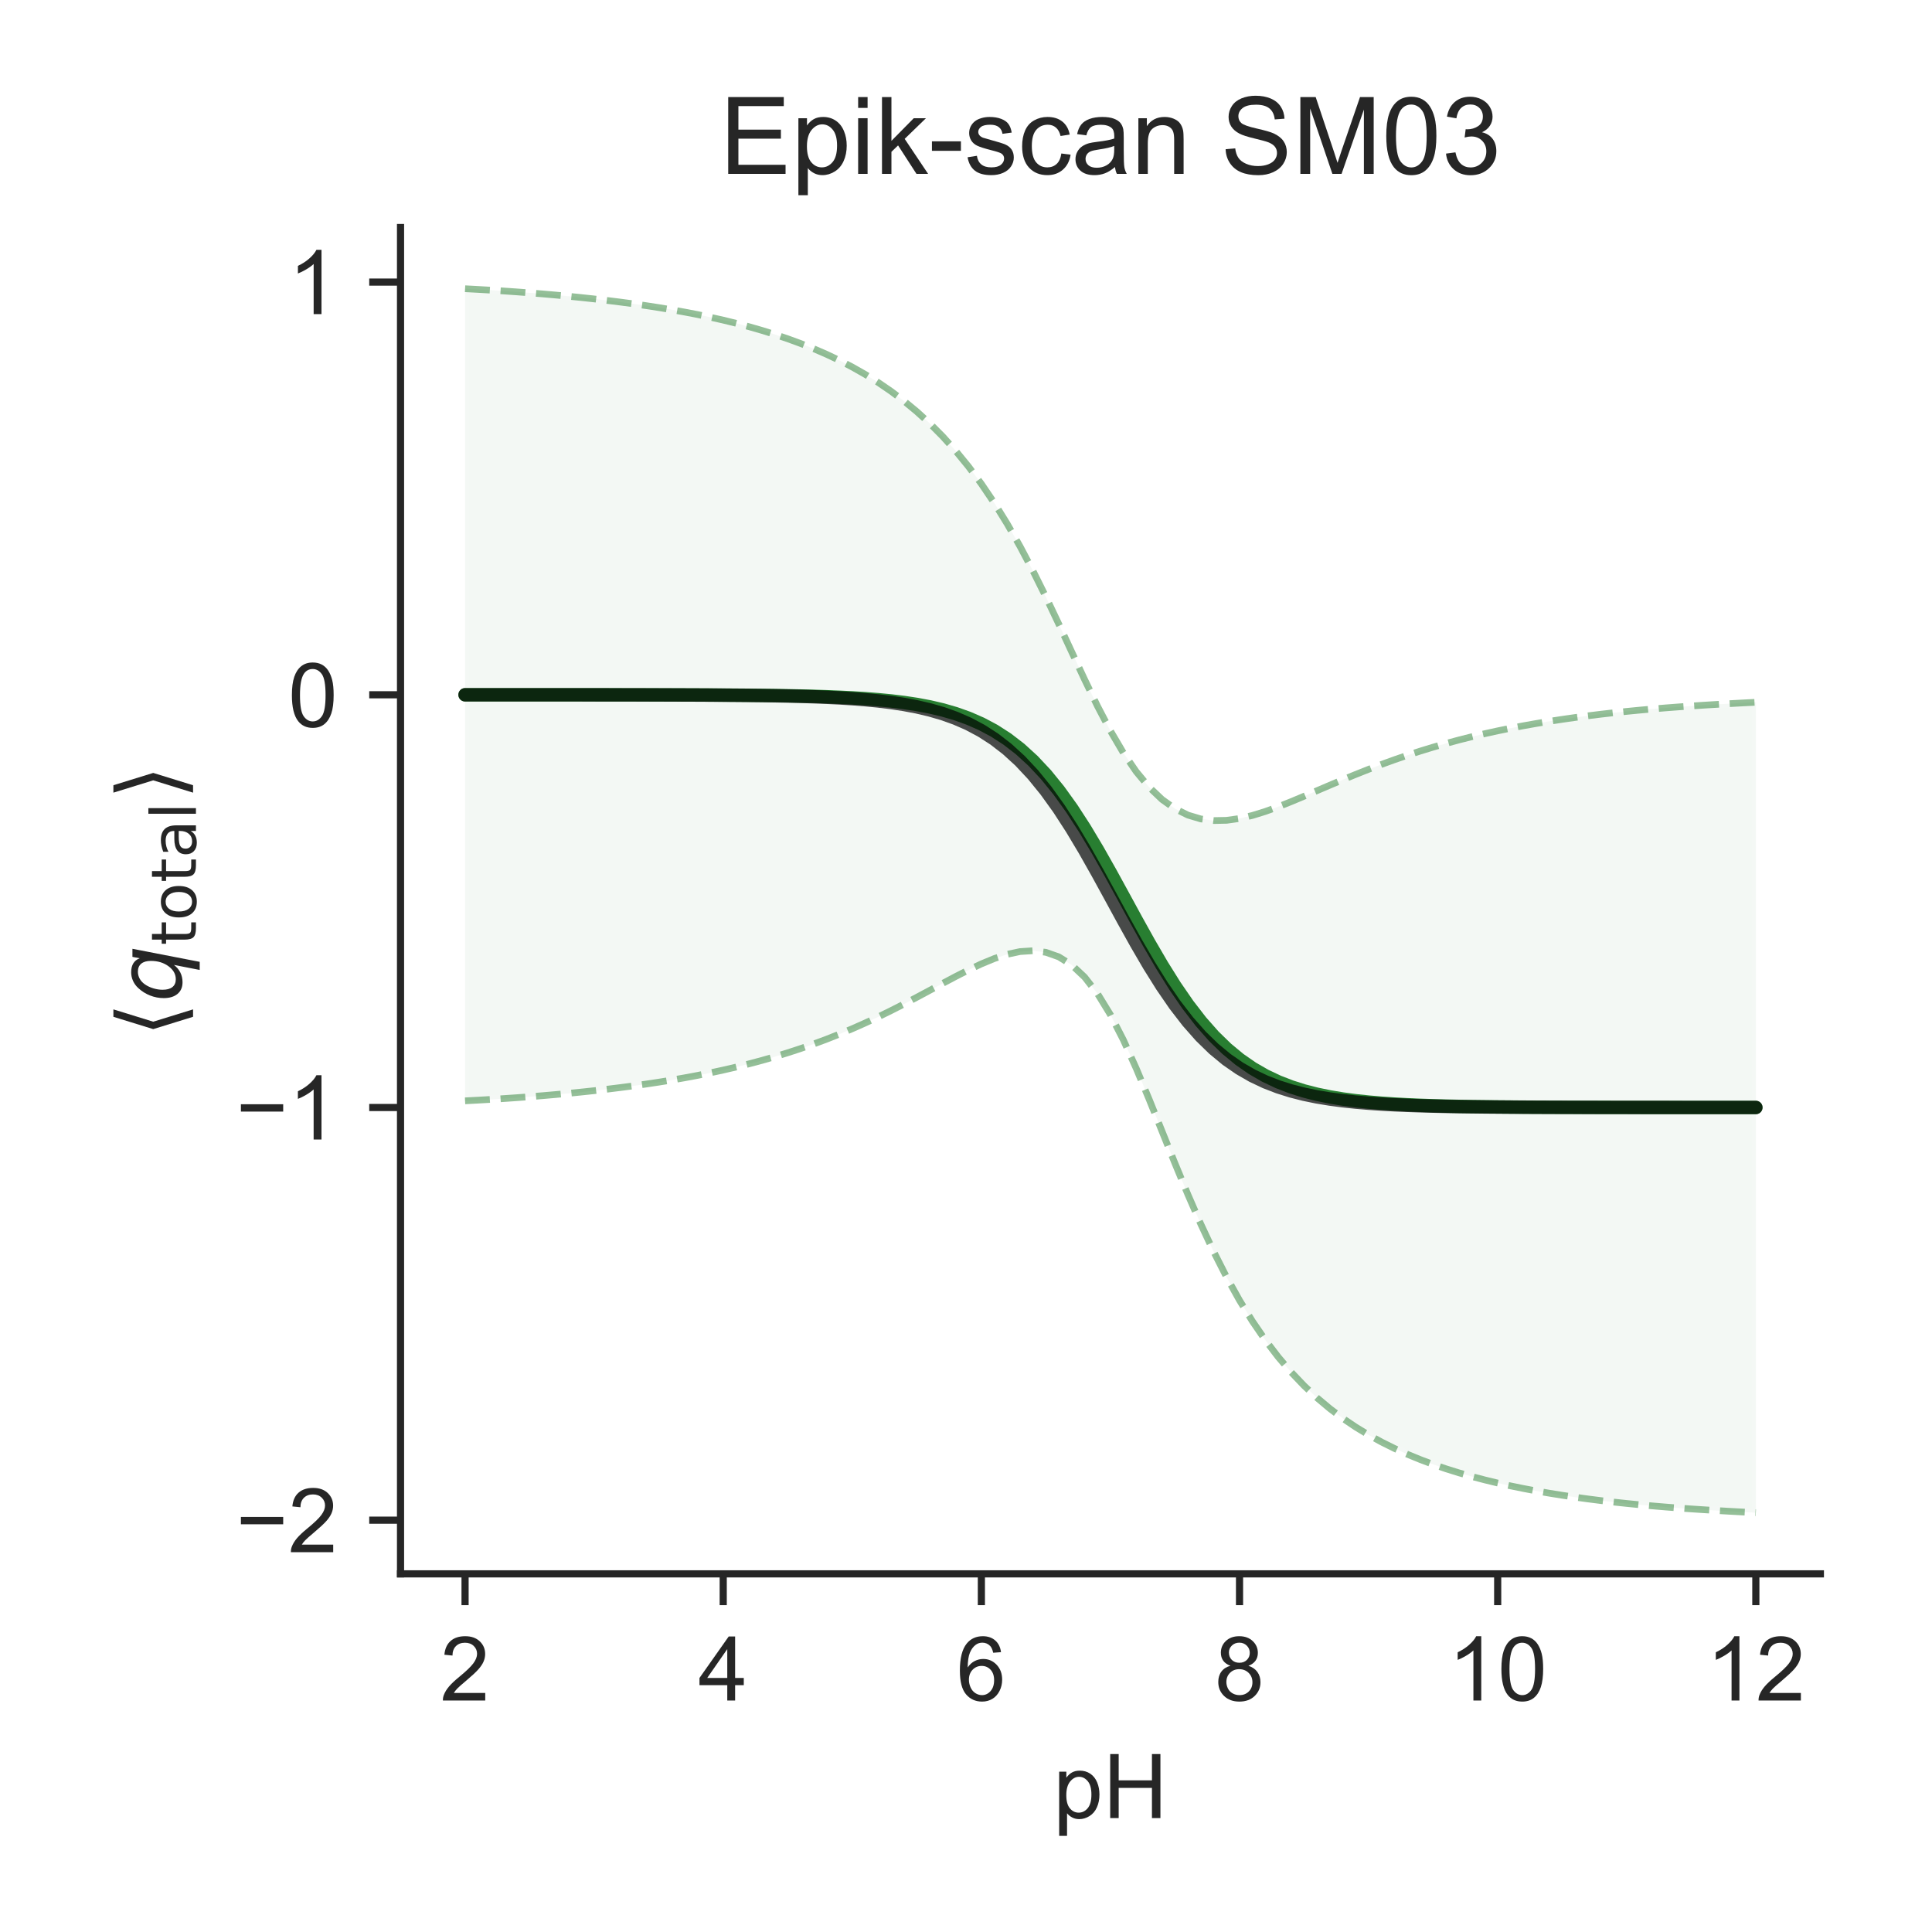 <?xml version="1.0" encoding="utf-8" standalone="no"?>
<!DOCTYPE svg PUBLIC "-//W3C//DTD SVG 1.1//EN"
  "http://www.w3.org/Graphics/SVG/1.1/DTD/svg11.dtd">
<!-- Created with matplotlib (http://matplotlib.org/) -->
<svg height="216pt" version="1.1" viewBox="0 0 216 216" width="216pt" xmlns="http://www.w3.org/2000/svg" xmlns:xlink="http://www.w3.org/1999/xlink">
 <defs>
  <style type="text/css">
*{stroke-linecap:butt;stroke-linejoin:round;}
  </style>
 </defs>
 <g id="figure_1">
  <g id="patch_1">
   <path d="M 0 216 
L 216 216 
L 216 0 
L 0 0 
z
" style="fill:#ffffff;"/>
  </g>
  <g id="axes_1">
   <g id="patch_2">
    <path d="M 44.78 175.96 
L 203.52 175.96 
L 203.52 25.44 
L 44.78 25.44 
z
" style="fill:#ffffff;"/>
   </g>
   <g id="matplotlib.axis_1">
    <g id="xtick_1">
     <g id="line2d_1">
      <defs>
       <path d="M 0 0 
L 0 3.5 
" id="m5756efb0d9" style="stroke:#262626;stroke-width:0.8;"/>
      </defs>
      <g>
       <use style="fill:#262626;stroke:#262626;stroke-width:0.8;" x="51.995" xlink:href="#m5756efb0d9" y="175.96"/>
      </g>
     </g>
     <g id="text_1">
      <!-- 2 -->
      <defs>
       <path d="M 50.344 8.453 
L 50.344 0 
L 3.031 0 
Q 2.938 3.172 4.047 6.109 
Q 5.859 10.938 9.828 15.625 
Q 13.812 20.312 21.344 26.469 
Q 33.016 36.031 37.109 41.625 
Q 41.219 47.219 41.219 52.203 
Q 41.219 57.422 37.469 61 
Q 33.734 64.594 27.734 64.594 
Q 21.391 64.594 17.578 60.781 
Q 13.766 56.984 13.719 50.25 
L 4.688 51.172 
Q 5.609 61.281 11.656 66.578 
Q 17.719 71.875 27.938 71.875 
Q 38.234 71.875 44.234 66.156 
Q 50.25 60.453 50.25 52 
Q 50.25 47.703 48.484 43.547 
Q 46.734 39.406 42.656 34.812 
Q 38.578 30.219 29.109 22.219 
Q 21.188 15.578 18.938 13.203 
Q 16.703 10.844 15.234 8.453 
z
" id="ArialMT-32"/>
      </defs>
      <g style="fill:#262626;" transform="translate(49.215 190.118)scale(0.1 -0.1)">
       <use xlink:href="#ArialMT-32"/>
      </g>
     </g>
    </g>
    <g id="xtick_2">
     <g id="line2d_2">
      <g>
       <use style="fill:#262626;stroke:#262626;stroke-width:0.8;" x="80.857" xlink:href="#m5756efb0d9" y="175.96"/>
      </g>
     </g>
     <g id="text_2">
      <!-- 4 -->
      <defs>
       <path d="M 32.328 0 
L 32.328 17.141 
L 1.266 17.141 
L 1.266 25.203 
L 33.938 71.578 
L 41.109 71.578 
L 41.109 25.203 
L 50.781 25.203 
L 50.781 17.141 
L 41.109 17.141 
L 41.109 0 
z
M 32.328 25.203 
L 32.328 57.469 
L 9.906 25.203 
z
" id="ArialMT-34"/>
      </defs>
      <g style="fill:#262626;" transform="translate(78.077 190.118)scale(0.1 -0.1)">
       <use xlink:href="#ArialMT-34"/>
      </g>
     </g>
    </g>
    <g id="xtick_3">
     <g id="line2d_3">
      <g>
       <use style="fill:#262626;stroke:#262626;stroke-width:0.8;" x="109.719" xlink:href="#m5756efb0d9" y="175.96"/>
      </g>
     </g>
     <g id="text_3">
      <!-- 6 -->
      <defs>
       <path d="M 49.75 54.047 
L 41.016 53.375 
Q 39.844 58.547 37.703 60.891 
Q 34.125 64.656 28.906 64.656 
Q 24.703 64.656 21.531 62.312 
Q 17.391 59.281 14.984 53.469 
Q 12.594 47.656 12.5 36.922 
Q 15.672 41.75 20.266 44.094 
Q 24.859 46.438 29.891 46.438 
Q 38.672 46.438 44.844 39.969 
Q 51.031 33.5 51.031 23.25 
Q 51.031 16.5 48.125 10.719 
Q 45.219 4.938 40.141 1.859 
Q 35.062 -1.219 28.609 -1.219 
Q 17.625 -1.219 10.688 6.859 
Q 3.766 14.938 3.766 33.5 
Q 3.766 54.25 11.422 63.672 
Q 18.109 71.875 29.438 71.875 
Q 37.891 71.875 43.281 67.141 
Q 48.688 62.406 49.75 54.047 
z
M 13.875 23.188 
Q 13.875 18.656 15.797 14.5 
Q 17.719 10.359 21.188 8.172 
Q 24.656 6 28.469 6 
Q 34.031 6 38.031 10.484 
Q 42.047 14.984 42.047 22.703 
Q 42.047 30.125 38.078 34.391 
Q 34.125 38.672 28.125 38.672 
Q 22.172 38.672 18.016 34.391 
Q 13.875 30.125 13.875 23.188 
z
" id="ArialMT-36"/>
      </defs>
      <g style="fill:#262626;" transform="translate(106.939 190.118)scale(0.1 -0.1)">
       <use xlink:href="#ArialMT-36"/>
      </g>
     </g>
    </g>
    <g id="xtick_4">
     <g id="line2d_4">
      <g>
       <use style="fill:#262626;stroke:#262626;stroke-width:0.8;" x="138.581" xlink:href="#m5756efb0d9" y="175.96"/>
      </g>
     </g>
     <g id="text_4">
      <!-- 8 -->
      <defs>
       <path d="M 17.672 38.812 
Q 12.203 40.828 9.562 44.531 
Q 6.938 48.25 6.938 53.422 
Q 6.938 61.234 12.547 66.547 
Q 18.172 71.875 27.484 71.875 
Q 36.859 71.875 42.578 66.422 
Q 48.297 60.984 48.297 53.172 
Q 48.297 48.188 45.672 44.5 
Q 43.062 40.828 37.75 38.812 
Q 44.344 36.672 47.781 31.875 
Q 51.219 27.094 51.219 20.453 
Q 51.219 11.281 44.719 5.031 
Q 38.234 -1.219 27.641 -1.219 
Q 17.047 -1.219 10.547 5.047 
Q 4.047 11.328 4.047 20.703 
Q 4.047 27.688 7.594 32.391 
Q 11.141 37.109 17.672 38.812 
z
M 15.922 53.719 
Q 15.922 48.641 19.188 45.406 
Q 22.469 42.188 27.688 42.188 
Q 32.766 42.188 36.016 45.375 
Q 39.266 48.578 39.266 53.219 
Q 39.266 58.062 35.906 61.359 
Q 32.562 64.656 27.594 64.656 
Q 22.562 64.656 19.234 61.422 
Q 15.922 58.203 15.922 53.719 
z
M 13.094 20.656 
Q 13.094 16.891 14.875 13.375 
Q 16.656 9.859 20.172 7.922 
Q 23.688 6 27.734 6 
Q 34.031 6 38.125 10.047 
Q 42.234 14.109 42.234 20.359 
Q 42.234 26.703 38.016 30.859 
Q 33.797 35.016 27.438 35.016 
Q 21.234 35.016 17.156 30.906 
Q 13.094 26.812 13.094 20.656 
z
" id="ArialMT-38"/>
      </defs>
      <g style="fill:#262626;" transform="translate(135.8 190.118)scale(0.1 -0.1)">
       <use xlink:href="#ArialMT-38"/>
      </g>
     </g>
    </g>
    <g id="xtick_5">
     <g id="line2d_5">
      <g>
       <use style="fill:#262626;stroke:#262626;stroke-width:0.8;" x="167.443" xlink:href="#m5756efb0d9" y="175.96"/>
      </g>
     </g>
     <g id="text_5">
      <!-- 10 -->
      <defs>
       <path d="M 37.25 0 
L 28.469 0 
L 28.469 56 
Q 25.297 52.984 20.141 49.953 
Q 14.984 46.922 10.891 45.406 
L 10.891 53.906 
Q 18.266 57.375 23.781 62.297 
Q 29.297 67.234 31.594 71.875 
L 37.25 71.875 
z
" id="ArialMT-31"/>
       <path d="M 4.156 35.297 
Q 4.156 48 6.766 55.734 
Q 9.375 63.484 14.516 67.672 
Q 19.672 71.875 27.484 71.875 
Q 33.25 71.875 37.594 69.547 
Q 41.938 67.234 44.766 62.859 
Q 47.609 58.5 49.219 52.219 
Q 50.828 45.953 50.828 35.297 
Q 50.828 22.703 48.234 14.969 
Q 45.656 7.234 40.5 3 
Q 35.359 -1.219 27.484 -1.219 
Q 17.141 -1.219 11.234 6.203 
Q 4.156 15.141 4.156 35.297 
z
M 13.188 35.297 
Q 13.188 17.672 17.312 11.828 
Q 21.438 6 27.484 6 
Q 33.547 6 37.672 11.859 
Q 41.797 17.719 41.797 35.297 
Q 41.797 52.984 37.672 58.781 
Q 33.547 64.594 27.391 64.594 
Q 21.344 64.594 17.719 59.469 
Q 13.188 52.938 13.188 35.297 
z
" id="ArialMT-30"/>
      </defs>
      <g style="fill:#262626;" transform="translate(161.882 190.118)scale(0.1 -0.1)">
       <use xlink:href="#ArialMT-31"/>
       <use x="55.615" xlink:href="#ArialMT-30"/>
      </g>
     </g>
    </g>
    <g id="xtick_6">
     <g id="line2d_6">
      <g>
       <use style="fill:#262626;stroke:#262626;stroke-width:0.8;" x="196.305" xlink:href="#m5756efb0d9" y="175.96"/>
      </g>
     </g>
     <g id="text_6">
      <!-- 12 -->
      <g style="fill:#262626;" transform="translate(190.744 190.118)scale(0.1 -0.1)">
       <use xlink:href="#ArialMT-31"/>
       <use x="55.615" xlink:href="#ArialMT-32"/>
      </g>
     </g>
    </g>
    <g id="text_7">
     <!-- pH -->
     <defs>
      <path d="M 6.594 -19.875 
L 6.594 51.859 
L 14.594 51.859 
L 14.594 45.125 
Q 17.438 49.078 21 51.047 
Q 24.562 53.031 29.641 53.031 
Q 36.281 53.031 41.359 49.609 
Q 46.438 46.188 49.016 39.953 
Q 51.609 33.734 51.609 26.312 
Q 51.609 18.359 48.75 11.984 
Q 45.906 5.609 40.453 2.219 
Q 35.016 -1.172 29 -1.172 
Q 24.609 -1.172 21.109 0.688 
Q 17.625 2.547 15.375 5.375 
L 15.375 -19.875 
z
M 14.547 25.641 
Q 14.547 15.625 18.594 10.844 
Q 22.656 6.062 28.422 6.062 
Q 34.281 6.062 38.453 11.016 
Q 42.625 15.969 42.625 26.375 
Q 42.625 36.281 38.547 41.203 
Q 34.469 46.141 28.812 46.141 
Q 23.188 46.141 18.859 40.891 
Q 14.547 35.641 14.547 25.641 
z
" id="ArialMT-70"/>
      <path d="M 8.016 0 
L 8.016 71.578 
L 17.484 71.578 
L 17.484 42.188 
L 54.688 42.188 
L 54.688 71.578 
L 64.156 71.578 
L 64.156 0 
L 54.688 0 
L 54.688 33.734 
L 17.484 33.734 
L 17.484 0 
z
" id="ArialMT-48"/>
     </defs>
     <g style="fill:#262626;" transform="translate(117.759 203.263)scale(0.1 -0.1)">
      <use xlink:href="#ArialMT-70"/>
      <use x="55.615" xlink:href="#ArialMT-48"/>
     </g>
    </g>
   </g>
   <g id="matplotlib.axis_2">
    <g id="ytick_1">
     <g id="line2d_7">
      <defs>
       <path d="M 0 0 
L -3.5 0 
" id="m030d04bd51" style="stroke:#262626;stroke-width:0.8;"/>
      </defs>
      <g>
       <use style="fill:#262626;stroke:#262626;stroke-width:0.8;" x="44.78" xlink:href="#m030d04bd51" y="169.958"/>
      </g>
     </g>
     <g id="text_8">
      <!-- −2 -->
      <defs>
       <path d="M 52.828 31.203 
L 5.562 31.203 
L 5.562 39.406 
L 52.828 39.406 
z
" id="ArialMT-2212"/>
      </defs>
      <g style="fill:#262626;" transform="translate(26.378 173.537)scale(0.1 -0.1)">
       <use xlink:href="#ArialMT-2212"/>
       <use x="58.398" xlink:href="#ArialMT-32"/>
      </g>
     </g>
    </g>
    <g id="ytick_2">
     <g id="line2d_8">
      <g>
       <use style="fill:#262626;stroke:#262626;stroke-width:0.8;" x="44.78" xlink:href="#m030d04bd51" y="123.818"/>
      </g>
     </g>
     <g id="text_9">
      <!-- −1 -->
      <g style="fill:#262626;" transform="translate(26.378 127.397)scale(0.1 -0.1)">
       <use xlink:href="#ArialMT-2212"/>
       <use x="58.398" xlink:href="#ArialMT-31"/>
      </g>
     </g>
    </g>
    <g id="ytick_3">
     <g id="line2d_9">
      <g>
       <use style="fill:#262626;stroke:#262626;stroke-width:0.8;" x="44.78" xlink:href="#m030d04bd51" y="77.678"/>
      </g>
     </g>
     <g id="text_10">
      <!-- 0 -->
      <g style="fill:#262626;" transform="translate(32.219 81.256)scale(0.1 -0.1)">
       <use xlink:href="#ArialMT-30"/>
      </g>
     </g>
    </g>
    <g id="ytick_4">
     <g id="line2d_10">
      <g>
       <use style="fill:#262626;stroke:#262626;stroke-width:0.8;" x="44.78" xlink:href="#m030d04bd51" y="31.537"/>
      </g>
     </g>
     <g id="text_11">
      <!-- 1 -->
      <g style="fill:#262626;" transform="translate(32.219 35.116)scale(0.1 -0.1)">
       <use xlink:href="#ArialMT-31"/>
      </g>
     </g>
    </g>
    <g id="text_12">
     <!-- $\langle q_\mathsf{total} \rangle$ -->
     <defs>
      <path d="M 8.938 31.344 
L 22.703 75.875 
L 31 75.875 
L 17.234 31.344 
L 31 -13.188 
L 22.703 -13.188 
z
" id="DejaVuSans-27e8"/>
      <path d="M 41.703 8.203 
Q 38.094 3.469 33.172 1.016 
Q 28.266 -1.422 22.312 -1.422 
Q 14.016 -1.422 9.297 4.172 
Q 4.594 9.766 4.594 19.578 
Q 4.594 27.484 7.5 34.859 
Q 10.406 42.234 15.828 48.094 
Q 19.344 51.906 23.906 53.953 
Q 28.469 56 33.5 56 
Q 39.547 56 43.453 53.609 
Q 47.359 51.219 49.125 46.391 
L 50.688 54.594 
L 59.719 54.594 
L 45.125 -20.609 
L 36.078 -20.609 
z
M 13.922 20.906 
Q 13.922 13.672 16.938 9.891 
Q 19.969 6.109 25.688 6.109 
Q 34.188 6.109 40.188 14.234 
Q 46.188 22.359 46.188 33.984 
Q 46.188 41.016 43.078 44.75 
Q 39.984 48.484 34.188 48.484 
Q 29.938 48.484 26.312 46.5 
Q 22.703 44.531 20.016 40.719 
Q 17.188 36.719 15.547 31.344 
Q 13.922 25.984 13.922 20.906 
z
" id="DejaVuSans-Oblique-71"/>
      <path d="M 18.312 70.219 
L 18.312 54.688 
L 36.812 54.688 
L 36.812 47.703 
L 18.312 47.703 
L 18.312 18.016 
Q 18.312 11.328 20.141 9.422 
Q 21.969 7.516 27.594 7.516 
L 36.812 7.516 
L 36.812 0 
L 27.594 0 
Q 17.188 0 13.234 3.875 
Q 9.281 7.766 9.281 18.016 
L 9.281 47.703 
L 2.688 47.703 
L 2.688 54.688 
L 9.281 54.688 
L 9.281 70.219 
z
" id="DejaVuSans-74"/>
      <path d="M 30.609 48.391 
Q 23.391 48.391 19.188 42.75 
Q 14.984 37.109 14.984 27.297 
Q 14.984 17.484 19.156 11.844 
Q 23.344 6.203 30.609 6.203 
Q 37.797 6.203 41.984 11.859 
Q 46.188 17.531 46.188 27.297 
Q 46.188 37.016 41.984 42.703 
Q 37.797 48.391 30.609 48.391 
z
M 30.609 56 
Q 42.328 56 49.016 48.375 
Q 55.719 40.766 55.719 27.297 
Q 55.719 13.875 49.016 6.219 
Q 42.328 -1.422 30.609 -1.422 
Q 18.844 -1.422 12.172 6.219 
Q 5.516 13.875 5.516 27.297 
Q 5.516 40.766 12.172 48.375 
Q 18.844 56 30.609 56 
z
" id="DejaVuSans-6f"/>
      <path d="M 34.281 27.484 
Q 23.391 27.484 19.188 25 
Q 14.984 22.516 14.984 16.5 
Q 14.984 11.719 18.141 8.906 
Q 21.297 6.109 26.703 6.109 
Q 34.188 6.109 38.703 11.406 
Q 43.219 16.703 43.219 25.484 
L 43.219 27.484 
z
M 52.203 31.203 
L 52.203 0 
L 43.219 0 
L 43.219 8.297 
Q 40.141 3.328 35.547 0.953 
Q 30.953 -1.422 24.312 -1.422 
Q 15.922 -1.422 10.953 3.297 
Q 6 8.016 6 15.922 
Q 6 25.141 12.172 29.828 
Q 18.359 34.516 30.609 34.516 
L 43.219 34.516 
L 43.219 35.406 
Q 43.219 41.609 39.141 45 
Q 35.062 48.391 27.688 48.391 
Q 23 48.391 18.547 47.266 
Q 14.109 46.141 10.016 43.891 
L 10.016 52.203 
Q 14.938 54.109 19.578 55.047 
Q 24.219 56 28.609 56 
Q 40.484 56 46.344 49.844 
Q 52.203 43.703 52.203 31.203 
z
" id="DejaVuSans-61"/>
      <path d="M 9.422 75.984 
L 18.406 75.984 
L 18.406 0 
L 9.422 0 
z
" id="DejaVuSans-6c"/>
      <path d="M 30.078 31.344 
L 16.312 -13.188 
L 8.016 -13.188 
L 21.781 31.344 
L 8.016 75.875 
L 16.312 75.875 
z
" id="DejaVuSans-27e9"/>
     </defs>
     <g style="fill:#262626;" transform="translate(20.278 115.95)rotate(-90)scale(0.1 -0.1)">
      <use transform="translate(0 0.125)" xlink:href="#DejaVuSans-27e8"/>
      <use transform="translate(39.014 0.125)" xlink:href="#DejaVuSans-Oblique-71"/>
      <use transform="translate(102.49 -16.281)scale(0.7)" xlink:href="#DejaVuSans-74"/>
      <use transform="translate(129.937 -16.281)scale(0.7)" xlink:href="#DejaVuSans-6f"/>
      <use transform="translate(172.764 -16.281)scale(0.7)" xlink:href="#DejaVuSans-74"/>
      <use transform="translate(200.21 -16.281)scale(0.7)" xlink:href="#DejaVuSans-61"/>
      <use transform="translate(243.105 -16.281)scale(0.7)" xlink:href="#DejaVuSans-6c"/>
      <use transform="translate(265.288 0.125)" xlink:href="#DejaVuSans-27e9"/>
     </g>
    </g>
   </g>
   <g id="PolyCollection_1">
    <defs>
     <path d="M 51.995 -183.718 
L 51.995 -92.926 
L 53.439 -93.002 
L 54.882 -93.086 
L 56.325 -93.178 
L 57.768 -93.277 
L 59.211 -93.385 
L 60.654 -93.501 
L 62.097 -93.627 
L 63.54 -93.761 
L 64.983 -93.906 
L 66.426 -94.06 
L 67.869 -94.226 
L 69.313 -94.403 
L 70.756 -94.592 
L 72.199 -94.795 
L 73.642 -95.012 
L 75.085 -95.245 
L 76.528 -95.496 
L 77.971 -95.765 
L 79.414 -96.055 
L 80.857 -96.366 
L 82.3 -96.701 
L 83.743 -97.061 
L 85.187 -97.446 
L 86.63 -97.859 
L 88.073 -98.301 
L 89.516 -98.773 
L 90.959 -99.276 
L 92.402 -99.813 
L 93.845 -100.384 
L 95.288 -100.989 
L 96.731 -101.629 
L 98.174 -102.304 
L 99.617 -103.011 
L 101.061 -103.746 
L 102.504 -104.505 
L 103.947 -105.278 
L 105.39 -106.055 
L 106.833 -106.821 
L 108.276 -107.557 
L 109.719 -108.237 
L 111.162 -108.833 
L 112.605 -109.306 
L 114.048 -109.615 
L 115.491 -109.708 
L 116.935 -109.53 
L 118.378 -109.02 
L 119.821 -108.114 
L 121.264 -106.756 
L 122.707 -104.904 
L 124.15 -102.552 
L 125.593 -99.736 
L 127.036 -96.541 
L 128.479 -93.088 
L 129.922 -89.509 
L 131.365 -85.929 
L 132.809 -82.448 
L 134.252 -79.141 
L 135.695 -76.054 
L 137.138 -73.212 
L 138.581 -70.622 
L 140.024 -68.279 
L 141.467 -66.172 
L 142.91 -64.282 
L 144.353 -62.59 
L 145.796 -61.077 
L 147.239 -59.725 
L 148.683 -58.514 
L 150.126 -57.428 
L 151.569 -56.453 
L 153.012 -55.575 
L 154.455 -54.782 
L 155.898 -54.065 
L 157.341 -53.413 
L 158.784 -52.821 
L 160.227 -52.28 
L 161.67 -51.787 
L 163.113 -51.335 
L 164.557 -50.922 
L 166 -50.544 
L 167.443 -50.196 
L 168.886 -49.876 
L 170.329 -49.582 
L 171.772 -49.31 
L 173.215 -49.059 
L 174.658 -48.827 
L 176.101 -48.613 
L 177.544 -48.416 
L 178.987 -48.233 
L 180.431 -48.065 
L 181.874 -47.91 
L 183.317 -47.768 
L 184.76 -47.637 
L 186.203 -47.516 
L 187.646 -47.404 
L 189.089 -47.301 
L 190.532 -47.206 
L 191.975 -47.117 
L 193.418 -47.033 
L 194.861 -46.955 
L 196.305 -46.882 
L 196.305 -137.484 
L 196.305 -137.484 
L 194.861 -137.411 
L 193.418 -137.333 
L 191.975 -137.25 
L 190.532 -137.162 
L 189.089 -137.067 
L 187.646 -136.965 
L 186.203 -136.855 
L 184.76 -136.736 
L 183.317 -136.606 
L 181.874 -136.466 
L 180.431 -136.315 
L 178.987 -136.151 
L 177.544 -135.973 
L 176.101 -135.782 
L 174.658 -135.576 
L 173.215 -135.354 
L 171.772 -135.115 
L 170.329 -134.86 
L 168.886 -134.585 
L 167.443 -134.29 
L 166 -133.974 
L 164.557 -133.635 
L 163.113 -133.271 
L 161.67 -132.882 
L 160.227 -132.467 
L 158.784 -132.026 
L 157.341 -131.557 
L 155.898 -131.061 
L 154.455 -130.538 
L 153.012 -129.99 
L 151.569 -129.418 
L 150.126 -128.825 
L 148.683 -128.216 
L 147.239 -127.598 
L 145.796 -126.98 
L 144.353 -126.376 
L 142.91 -125.802 
L 141.467 -125.279 
L 140.024 -124.832 
L 138.581 -124.491 
L 137.138 -124.288 
L 135.695 -124.259 
L 134.252 -124.441 
L 132.809 -124.872 
L 131.365 -125.586 
L 129.922 -126.616 
L 128.479 -127.989 
L 127.036 -129.726 
L 125.593 -131.831 
L 124.15 -134.287 
L 122.707 -137.043 
L 121.264 -140.018 
L 119.821 -143.111 
L 118.378 -146.221 
L 116.935 -149.261 
L 115.491 -152.167 
L 114.048 -154.899 
L 112.605 -157.435 
L 111.162 -159.768 
L 109.719 -161.901 
L 108.276 -163.844 
L 106.833 -165.608 
L 105.39 -167.21 
L 103.947 -168.662 
L 102.504 -169.979 
L 101.061 -171.173 
L 99.617 -172.258 
L 98.174 -173.245 
L 96.731 -174.142 
L 95.288 -174.961 
L 93.845 -175.709 
L 92.402 -176.392 
L 90.959 -177.019 
L 89.516 -177.594 
L 88.073 -178.123 
L 86.63 -178.61 
L 85.187 -179.059 
L 83.743 -179.474 
L 82.3 -179.856 
L 80.857 -180.209 
L 79.414 -180.534 
L 77.971 -180.836 
L 76.528 -181.114 
L 75.085 -181.372 
L 73.642 -181.611 
L 72.199 -181.833 
L 70.756 -182.039 
L 69.313 -182.231 
L 67.869 -182.41 
L 66.426 -182.578 
L 64.983 -182.734 
L 63.54 -182.879 
L 62.097 -183.015 
L 60.654 -183.141 
L 59.211 -183.258 
L 57.768 -183.366 
L 56.325 -183.466 
L 54.882 -183.558 
L 53.439 -183.642 
L 51.995 -183.718 
z
" id="m09966230dc" style="stroke:#ffffff;stroke-opacity:0.05;"/>
    </defs>
    <g clip-path="url(#p8e123d13b1)">
     <use style="fill:#12711c;fill-opacity:0.05;stroke:#ffffff;stroke-opacity:0.05;" x="0" xlink:href="#m09966230dc" y="216"/>
    </g>
   </g>
   <g id="line2d_11">
    <path clip-path="url(#p8e123d13b1)" d="M 51.995 77.678 
L 53.439 77.678 
L 54.882 77.678 
L 56.325 77.678 
L 57.768 77.678 
L 59.211 77.679 
L 60.654 77.679 
L 62.097 77.679 
L 63.54 77.68 
L 64.983 77.68 
L 66.426 77.681 
L 67.869 77.682 
L 69.313 77.683 
L 70.756 77.685 
L 72.199 77.686 
L 73.642 77.689 
L 75.085 77.691 
L 76.528 77.695 
L 77.971 77.7 
L 79.414 77.705 
L 80.857 77.713 
L 82.3 77.722 
L 83.743 77.733 
L 85.187 77.747 
L 86.63 77.765 
L 88.073 77.788 
L 89.516 77.816 
L 90.959 77.852 
L 92.402 77.897 
L 93.845 77.954 
L 95.288 78.025 
L 96.731 78.114 
L 98.174 78.226 
L 99.617 78.365 
L 101.061 78.54 
L 102.504 78.758 
L 103.947 79.03 
L 105.39 79.367 
L 106.833 79.785 
L 108.276 80.3 
L 109.719 80.931 
L 111.162 81.7 
L 112.605 82.629 
L 114.048 83.743 
L 115.491 85.062 
L 116.935 86.604 
L 118.378 88.38 
L 119.821 90.387 
L 121.264 92.613 
L 122.707 95.026 
L 124.15 97.581 
L 125.593 100.217 
L 127.036 102.866 
L 128.479 105.461 
L 129.922 107.937 
L 131.365 110.242 
L 132.809 112.34 
L 134.252 114.209 
L 135.695 115.844 
L 137.138 117.25 
L 138.581 118.444 
L 140.024 119.444 
L 141.467 120.275 
L 142.91 120.958 
L 144.353 121.517 
L 145.796 121.971 
L 147.239 122.339 
L 148.683 122.635 
L 150.126 122.873 
L 151.569 123.064 
L 153.012 123.217 
L 154.455 123.34 
L 155.898 123.437 
L 157.341 123.515 
L 158.784 123.577 
L 160.227 123.626 
L 161.67 123.665 
L 163.113 123.697 
L 164.557 123.722 
L 166 123.741 
L 167.443 123.757 
L 168.886 123.769 
L 170.329 123.779 
L 171.772 123.787 
L 173.215 123.794 
L 174.658 123.798 
L 176.101 123.802 
L 177.544 123.806 
L 178.987 123.808 
L 180.431 123.81 
L 181.874 123.812 
L 183.317 123.813 
L 184.76 123.814 
L 186.203 123.815 
L 187.646 123.815 
L 189.089 123.816 
L 190.532 123.816 
L 191.975 123.817 
L 193.418 123.817 
L 194.861 123.817 
L 196.305 123.817 
" style="fill:none;opacity:0.9;stroke:#12711c;stroke-linecap:round;stroke-width:1.5;"/>
   </g>
   <g id="line2d_12">
    <path clip-path="url(#p8e123d13b1)" d="M 51.995 77.678 
L 53.439 77.678 
L 54.882 77.678 
L 56.325 77.678 
L 57.768 77.679 
L 59.211 77.679 
L 60.654 77.679 
L 62.097 77.68 
L 63.54 77.68 
L 64.983 77.681 
L 66.426 77.682 
L 67.869 77.683 
L 69.313 77.685 
L 70.756 77.686 
L 72.199 77.689 
L 73.642 77.691 
L 75.085 77.695 
L 76.528 77.7 
L 77.971 77.705 
L 79.414 77.713 
L 80.857 77.722 
L 82.3 77.733 
L 83.743 77.747 
L 85.187 77.765 
L 86.63 77.788 
L 88.073 77.816 
L 89.516 77.852 
L 90.959 77.897 
L 92.402 77.954 
L 93.845 78.025 
L 95.288 78.114 
L 96.731 78.226 
L 98.174 78.365 
L 99.617 78.54 
L 101.061 78.758 
L 102.504 79.03 
L 103.947 79.367 
L 105.39 79.785 
L 106.833 80.3 
L 108.276 80.931 
L 109.719 81.7 
L 111.162 82.629 
L 112.605 83.743 
L 114.048 85.062 
L 115.491 86.604 
L 116.935 88.38 
L 118.378 90.387 
L 119.821 92.613 
L 121.264 95.026 
L 122.707 97.581 
L 124.15 100.217 
L 125.593 102.866 
L 127.036 105.461 
L 128.479 107.937 
L 129.922 110.242 
L 131.365 112.34 
L 132.809 114.209 
L 134.252 115.844 
L 135.695 117.25 
L 137.138 118.444 
L 138.581 119.444 
L 140.024 120.275 
L 141.467 120.958 
L 142.91 121.517 
L 144.353 121.971 
L 145.796 122.339 
L 147.239 122.635 
L 148.683 122.873 
L 150.126 123.064 
L 151.569 123.217 
L 153.012 123.34 
L 154.455 123.437 
L 155.898 123.515 
L 157.341 123.577 
L 158.784 123.626 
L 160.227 123.665 
L 161.67 123.697 
L 163.113 123.722 
L 164.557 123.741 
L 166 123.757 
L 167.443 123.769 
L 168.886 123.779 
L 170.329 123.787 
L 171.772 123.794 
L 173.215 123.798 
L 174.658 123.802 
L 176.101 123.806 
L 177.544 123.808 
L 178.987 123.81 
L 180.431 123.812 
L 181.874 123.813 
L 183.317 123.814 
L 184.76 123.815 
L 186.203 123.815 
L 187.646 123.816 
L 189.089 123.816 
L 190.532 123.817 
L 191.975 123.817 
L 193.418 123.817 
L 194.861 123.817 
L 196.305 123.817 
" style="fill:none;opacity:0.7;stroke:#000000;stroke-linecap:round;stroke-width:1.5;"/>
   </g>
   <g id="line2d_13">
    <path clip-path="url(#p8e123d13b1)" d="M 51.995 32.282 
L 53.439 32.358 
L 54.882 32.442 
L 56.325 32.534 
L 57.768 32.634 
L 59.211 32.742 
L 60.654 32.859 
L 62.097 32.985 
L 63.54 33.121 
L 64.983 33.266 
L 66.426 33.422 
L 67.869 33.59 
L 69.313 33.769 
L 70.756 33.961 
L 72.199 34.167 
L 73.642 34.389 
L 75.085 34.628 
L 76.528 34.886 
L 77.971 35.164 
L 79.414 35.466 
L 80.857 35.791 
L 82.3 36.144 
L 83.743 36.526 
L 85.187 36.941 
L 86.63 37.39 
L 88.073 37.877 
L 89.516 38.406 
L 90.959 38.981 
L 92.402 39.608 
L 93.845 40.291 
L 95.288 41.039 
L 96.731 41.858 
L 98.174 42.755 
L 99.617 43.742 
L 101.061 44.827 
L 102.504 46.021 
L 103.947 47.338 
L 105.39 48.79 
L 106.833 50.392 
L 108.276 52.156 
L 109.719 54.099 
L 111.162 56.232 
L 112.605 58.565 
L 114.048 61.101 
L 115.491 63.833 
L 116.935 66.739 
L 118.378 69.779 
L 119.821 72.889 
L 121.264 75.982 
L 122.707 78.957 
L 124.15 81.713 
L 125.593 84.169 
L 127.036 86.274 
L 128.479 88.011 
L 129.922 89.384 
L 131.365 90.414 
L 132.809 91.128 
L 134.252 91.559 
L 135.695 91.741 
L 137.138 91.712 
L 138.581 91.509 
L 140.024 91.168 
L 141.467 90.721 
L 142.91 90.198 
L 144.353 89.624 
L 145.796 89.02 
L 147.239 88.402 
L 148.683 87.784 
L 150.126 87.175 
L 151.569 86.582 
L 153.012 86.01 
L 154.455 85.462 
L 155.898 84.939 
L 157.341 84.443 
L 158.784 83.974 
L 160.227 83.533 
L 161.67 83.118 
L 163.113 82.729 
L 164.557 82.365 
L 166 82.026 
L 167.443 81.71 
L 168.886 81.415 
L 170.329 81.14 
L 171.772 80.885 
L 173.215 80.646 
L 174.658 80.424 
L 176.101 80.218 
L 177.544 80.027 
L 178.987 79.849 
L 180.431 79.685 
L 181.874 79.534 
L 183.317 79.394 
L 184.76 79.264 
L 186.203 79.145 
L 187.646 79.035 
L 189.089 78.933 
L 190.532 78.838 
L 191.975 78.75 
L 193.418 78.667 
L 194.861 78.589 
L 196.305 78.516 
" style="fill:none;opacity:0.45;stroke:#12711c;stroke-dasharray:2.775,1.2;stroke-dashoffset:0;stroke-width:0.75;"/>
   </g>
   <g id="line2d_14">
    <path clip-path="url(#p8e123d13b1)" d="M 51.995 123.074 
L 53.439 122.998 
L 54.882 122.914 
L 56.325 122.822 
L 57.768 122.723 
L 59.211 122.615 
L 60.654 122.499 
L 62.097 122.373 
L 63.54 122.239 
L 64.983 122.094 
L 66.426 121.94 
L 67.869 121.774 
L 69.313 121.597 
L 70.756 121.408 
L 72.199 121.205 
L 73.642 120.988 
L 75.085 120.755 
L 76.528 120.504 
L 77.971 120.235 
L 79.414 119.945 
L 80.857 119.634 
L 82.3 119.299 
L 83.743 118.939 
L 85.187 118.554 
L 86.63 118.141 
L 88.073 117.699 
L 89.516 117.227 
L 90.959 116.724 
L 92.402 116.187 
L 93.845 115.616 
L 95.288 115.011 
L 96.731 114.371 
L 98.174 113.696 
L 99.617 112.989 
L 101.061 112.254 
L 102.504 111.495 
L 103.947 110.722 
L 105.39 109.945 
L 106.833 109.179 
L 108.276 108.443 
L 109.719 107.763 
L 111.162 107.167 
L 112.605 106.694 
L 114.048 106.385 
L 115.491 106.292 
L 116.935 106.47 
L 118.378 106.98 
L 119.821 107.886 
L 121.264 109.244 
L 122.707 111.096 
L 124.15 113.448 
L 125.593 116.264 
L 127.036 119.459 
L 128.479 122.912 
L 129.922 126.491 
L 131.365 130.071 
L 132.809 133.552 
L 134.252 136.859 
L 135.695 139.946 
L 137.138 142.788 
L 138.581 145.378 
L 140.024 147.721 
L 141.467 149.828 
L 142.91 151.718 
L 144.353 153.41 
L 145.796 154.923 
L 147.239 156.275 
L 148.683 157.486 
L 150.126 158.572 
L 151.569 159.547 
L 153.012 160.425 
L 154.455 161.218 
L 155.898 161.935 
L 157.341 162.587 
L 158.784 163.179 
L 160.227 163.72 
L 161.67 164.213 
L 163.113 164.665 
L 164.557 165.078 
L 166 165.456 
L 167.443 165.804 
L 168.886 166.124 
L 170.329 166.418 
L 171.772 166.69 
L 173.215 166.941 
L 174.658 167.173 
L 176.101 167.387 
L 177.544 167.584 
L 178.987 167.767 
L 180.431 167.935 
L 181.874 168.09 
L 183.317 168.232 
L 184.76 168.363 
L 186.203 168.484 
L 187.646 168.596 
L 189.089 168.699 
L 190.532 168.794 
L 191.975 168.883 
L 193.418 168.967 
L 194.861 169.045 
L 196.305 169.118 
" style="fill:none;opacity:0.45;stroke:#12711c;stroke-dasharray:2.775,1.2;stroke-dashoffset:0;stroke-width:0.75;"/>
   </g>
   <g id="patch_3">
    <path d="M 44.78 175.96 
L 44.78 25.44 
" style="fill:none;stroke:#262626;stroke-linecap:square;stroke-linejoin:miter;stroke-width:0.8;"/>
   </g>
   <g id="patch_4">
    <path d="M 44.78 175.96 
L 203.52 175.96 
" style="fill:none;stroke:#262626;stroke-linecap:square;stroke-linejoin:miter;stroke-width:0.8;"/>
   </g>
   <g id="text_13">
    <!-- Epik-scan SM03 -->
    <defs>
     <path d="M 7.906 0 
L 7.906 71.578 
L 59.672 71.578 
L 59.672 63.141 
L 17.391 63.141 
L 17.391 41.219 
L 56.984 41.219 
L 56.984 32.812 
L 17.391 32.812 
L 17.391 8.453 
L 61.328 8.453 
L 61.328 0 
z
" id="ArialMT-45"/>
     <path d="M 6.641 61.469 
L 6.641 71.578 
L 15.438 71.578 
L 15.438 61.469 
z
M 6.641 0 
L 6.641 51.859 
L 15.438 51.859 
L 15.438 0 
z
" id="ArialMT-69"/>
     <path d="M 6.641 0 
L 6.641 71.578 
L 15.438 71.578 
L 15.438 30.766 
L 36.234 51.859 
L 47.609 51.859 
L 27.781 32.625 
L 49.609 0 
L 38.766 0 
L 21.625 26.516 
L 15.438 20.562 
L 15.438 0 
z
" id="ArialMT-6b"/>
     <path d="M 3.172 21.484 
L 3.172 30.328 
L 30.172 30.328 
L 30.172 21.484 
z
" id="ArialMT-2d"/>
     <path d="M 3.078 15.484 
L 11.766 16.844 
Q 12.5 11.625 15.844 8.844 
Q 19.188 6.062 25.203 6.062 
Q 31.25 6.062 34.172 8.516 
Q 37.109 10.984 37.109 14.312 
Q 37.109 17.281 34.516 19 
Q 32.719 20.172 25.531 21.969 
Q 15.875 24.422 12.141 26.203 
Q 8.406 27.984 6.469 31.125 
Q 4.547 34.281 4.547 38.094 
Q 4.547 41.547 6.125 44.5 
Q 7.719 47.469 10.453 49.422 
Q 12.5 50.922 16.031 51.969 
Q 19.578 53.031 23.641 53.031 
Q 29.734 53.031 34.344 51.266 
Q 38.969 49.516 41.156 46.5 
Q 43.359 43.5 44.188 38.484 
L 35.594 37.312 
Q 35.016 41.312 32.203 43.547 
Q 29.391 45.797 24.266 45.797 
Q 18.219 45.797 15.625 43.797 
Q 13.031 41.797 13.031 39.109 
Q 13.031 37.406 14.109 36.031 
Q 15.188 34.625 17.484 33.688 
Q 18.797 33.203 25.25 31.453 
Q 34.578 28.953 38.25 27.359 
Q 41.938 25.781 44.031 22.75 
Q 46.141 19.734 46.141 15.234 
Q 46.141 10.844 43.578 6.953 
Q 41.016 3.078 36.172 0.953 
Q 31.344 -1.172 25.25 -1.172 
Q 15.141 -1.172 9.844 3.031 
Q 4.547 7.234 3.078 15.484 
z
" id="ArialMT-73"/>
     <path d="M 40.438 19 
L 49.078 17.875 
Q 47.656 8.938 41.812 3.875 
Q 35.984 -1.172 27.484 -1.172 
Q 16.844 -1.172 10.375 5.781 
Q 3.906 12.75 3.906 25.734 
Q 3.906 34.125 6.688 40.422 
Q 9.469 46.734 15.156 49.875 
Q 20.844 53.031 27.547 53.031 
Q 35.984 53.031 41.359 48.75 
Q 46.734 44.484 48.25 36.625 
L 39.703 35.297 
Q 38.484 40.531 35.375 43.156 
Q 32.281 45.797 27.875 45.797 
Q 21.234 45.797 17.078 41.031 
Q 12.938 36.281 12.938 25.984 
Q 12.938 15.531 16.938 10.797 
Q 20.953 6.062 27.391 6.062 
Q 32.562 6.062 36.031 9.234 
Q 39.5 12.406 40.438 19 
z
" id="ArialMT-63"/>
     <path d="M 40.438 6.391 
Q 35.547 2.25 31.031 0.531 
Q 26.516 -1.172 21.344 -1.172 
Q 12.797 -1.172 8.203 3 
Q 3.609 7.172 3.609 13.672 
Q 3.609 17.484 5.344 20.625 
Q 7.078 23.781 9.891 25.688 
Q 12.703 27.594 16.219 28.562 
Q 18.797 29.25 24.031 29.891 
Q 34.672 31.156 39.703 32.906 
Q 39.75 34.719 39.75 35.203 
Q 39.75 40.578 37.25 42.781 
Q 33.891 45.75 27.25 45.75 
Q 21.047 45.75 18.094 43.578 
Q 15.141 41.406 13.719 35.891 
L 5.125 37.062 
Q 6.297 42.578 8.984 45.969 
Q 11.672 49.359 16.75 51.188 
Q 21.828 53.031 28.516 53.031 
Q 35.156 53.031 39.297 51.469 
Q 43.453 49.906 45.406 47.531 
Q 47.359 45.172 48.141 41.547 
Q 48.578 39.312 48.578 33.453 
L 48.578 21.734 
Q 48.578 9.469 49.141 6.219 
Q 49.703 2.984 51.375 0 
L 42.188 0 
Q 40.828 2.734 40.438 6.391 
z
M 39.703 26.031 
Q 34.906 24.078 25.344 22.703 
Q 19.922 21.922 17.672 20.938 
Q 15.438 19.969 14.203 18.094 
Q 12.984 16.219 12.984 13.922 
Q 12.984 10.406 15.641 8.062 
Q 18.312 5.719 23.438 5.719 
Q 28.516 5.719 32.469 7.938 
Q 36.422 10.156 38.281 14.016 
Q 39.703 17 39.703 22.797 
z
" id="ArialMT-61"/>
     <path d="M 6.594 0 
L 6.594 51.859 
L 14.5 51.859 
L 14.5 44.484 
Q 20.219 53.031 31 53.031 
Q 35.688 53.031 39.625 51.344 
Q 43.562 49.656 45.516 46.922 
Q 47.469 44.188 48.25 40.438 
Q 48.734 37.984 48.734 31.891 
L 48.734 0 
L 39.938 0 
L 39.938 31.547 
Q 39.938 36.922 38.906 39.578 
Q 37.891 42.234 35.281 43.812 
Q 32.672 45.406 29.156 45.406 
Q 23.531 45.406 19.453 41.844 
Q 15.375 38.281 15.375 28.328 
L 15.375 0 
z
" id="ArialMT-6e"/>
     <path id="ArialMT-20"/>
     <path d="M 4.5 23 
L 13.422 23.781 
Q 14.062 18.406 16.375 14.969 
Q 18.703 11.531 23.578 9.406 
Q 28.469 7.281 34.578 7.281 
Q 39.984 7.281 44.141 8.891 
Q 48.297 10.5 50.312 13.297 
Q 52.344 16.109 52.344 19.438 
Q 52.344 22.797 50.391 25.312 
Q 48.438 27.828 43.953 29.547 
Q 41.062 30.672 31.203 33.031 
Q 21.344 35.406 17.391 37.5 
Q 12.25 40.188 9.734 44.156 
Q 7.234 48.141 7.234 53.078 
Q 7.234 58.5 10.297 63.203 
Q 13.375 67.922 19.281 70.359 
Q 25.203 72.797 32.422 72.797 
Q 40.375 72.797 46.453 70.234 
Q 52.547 67.672 55.812 62.688 
Q 59.078 57.719 59.328 51.422 
L 50.25 50.734 
Q 49.516 57.516 45.281 60.984 
Q 41.062 64.453 32.812 64.453 
Q 24.219 64.453 20.281 61.297 
Q 16.359 58.156 16.359 53.719 
Q 16.359 49.859 19.141 47.359 
Q 21.875 44.875 33.422 42.266 
Q 44.969 39.656 49.266 37.703 
Q 55.516 34.812 58.484 30.391 
Q 61.469 25.984 61.469 20.219 
Q 61.469 14.5 58.203 9.438 
Q 54.938 4.391 48.797 1.578 
Q 42.672 -1.219 35.016 -1.219 
Q 25.297 -1.219 18.719 1.609 
Q 12.156 4.438 8.422 10.125 
Q 4.688 15.828 4.5 23 
z
" id="ArialMT-53"/>
     <path d="M 7.422 0 
L 7.422 71.578 
L 21.688 71.578 
L 38.625 20.906 
Q 40.969 13.812 42.047 10.297 
Q 43.266 14.203 45.844 21.781 
L 62.984 71.578 
L 75.734 71.578 
L 75.734 0 
L 66.609 0 
L 66.609 59.906 
L 45.797 0 
L 37.25 0 
L 16.547 60.938 
L 16.547 0 
z
" id="ArialMT-4d"/>
     <path d="M 4.203 18.891 
L 12.984 20.062 
Q 14.5 12.594 18.141 9.297 
Q 21.781 6 27 6 
Q 33.203 6 37.469 10.297 
Q 41.75 14.594 41.75 20.953 
Q 41.75 27 37.797 30.922 
Q 33.844 34.859 27.734 34.859 
Q 25.25 34.859 21.531 33.891 
L 22.516 41.609 
Q 23.391 41.5 23.922 41.5 
Q 29.547 41.5 34.031 44.422 
Q 38.531 47.359 38.531 53.469 
Q 38.531 58.297 35.25 61.469 
Q 31.984 64.656 26.812 64.656 
Q 21.688 64.656 18.266 61.422 
Q 14.844 58.203 13.875 51.766 
L 5.078 53.328 
Q 6.688 62.156 12.391 67.016 
Q 18.109 71.875 26.609 71.875 
Q 32.469 71.875 37.391 69.359 
Q 42.328 66.844 44.938 62.5 
Q 47.562 58.156 47.562 53.266 
Q 47.562 48.641 45.062 44.828 
Q 42.578 41.016 37.703 38.766 
Q 44.047 37.312 47.562 32.688 
Q 51.078 28.078 51.078 21.141 
Q 51.078 11.766 44.234 5.25 
Q 37.406 -1.266 26.953 -1.266 
Q 17.531 -1.266 11.297 4.344 
Q 5.078 9.969 4.203 18.891 
z
" id="ArialMT-33"/>
    </defs>
    <g style="fill:#262626;" transform="translate(80.467 19.44)scale(0.12 -0.12)">
     <use xlink:href="#ArialMT-45"/>
     <use x="66.699" xlink:href="#ArialMT-70"/>
     <use x="122.314" xlink:href="#ArialMT-69"/>
     <use x="144.531" xlink:href="#ArialMT-6b"/>
     <use x="194.531" xlink:href="#ArialMT-2d"/>
     <use x="227.832" xlink:href="#ArialMT-73"/>
     <use x="277.832" xlink:href="#ArialMT-63"/>
     <use x="327.832" xlink:href="#ArialMT-61"/>
     <use x="383.447" xlink:href="#ArialMT-6e"/>
     <use x="439.062" xlink:href="#ArialMT-20"/>
     <use x="466.846" xlink:href="#ArialMT-53"/>
     <use x="533.545" xlink:href="#ArialMT-4d"/>
     <use x="616.846" xlink:href="#ArialMT-30"/>
     <use x="672.461" xlink:href="#ArialMT-33"/>
    </g>
   </g>
  </g>
 </g>
 <defs>
  <clipPath id="p8e123d13b1">
   <rect height="150.52" width="158.74" x="44.78" y="25.44"/>
  </clipPath>
 </defs>
</svg>
